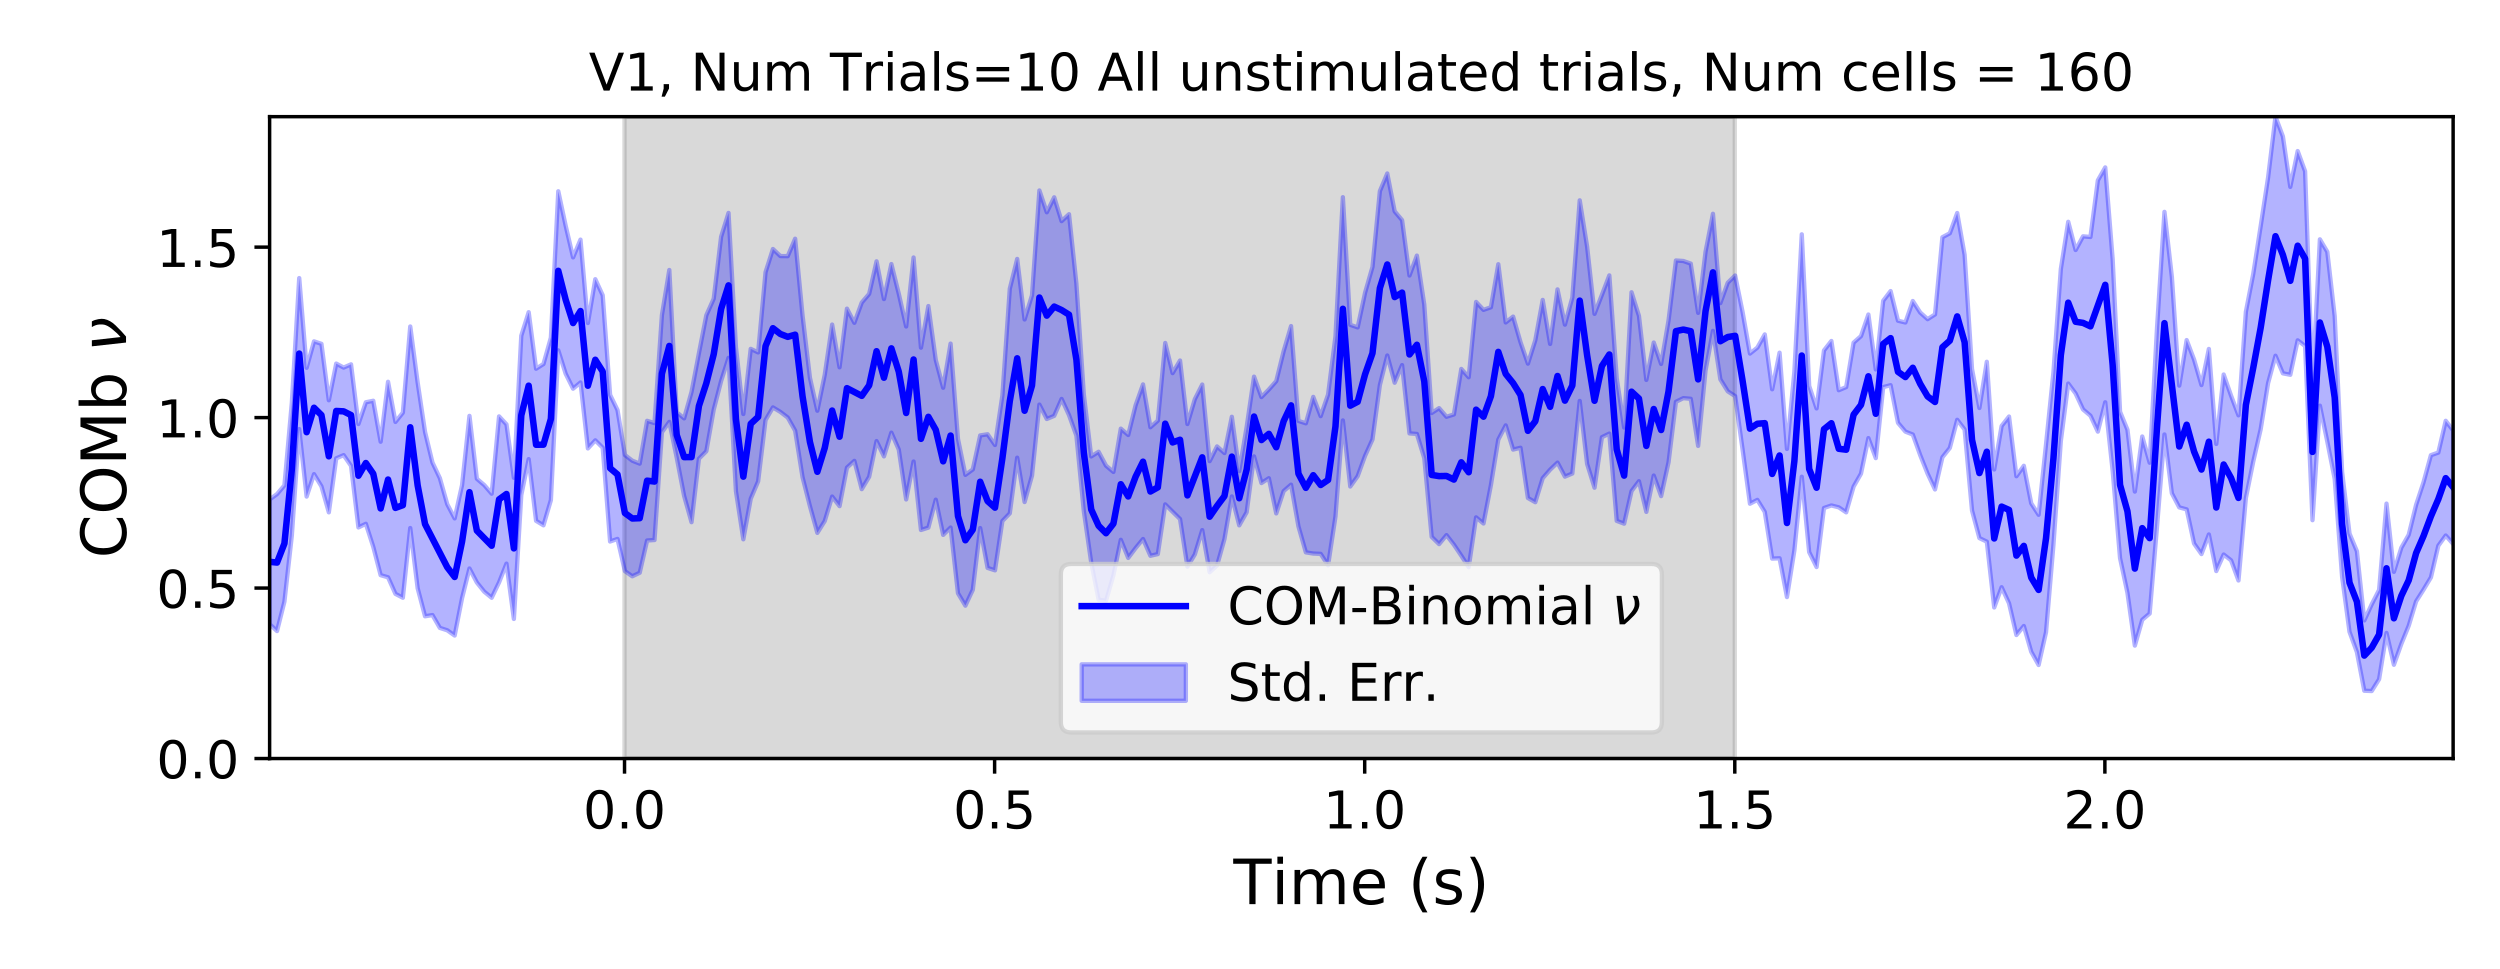 <?xml version="1.0" encoding="utf-8" standalone="no"?>
<!DOCTYPE svg PUBLIC "-//W3C//DTD SVG 1.1//EN"
  "http://www.w3.org/Graphics/SVG/1.1/DTD/svg11.dtd">
<!-- Created with matplotlib (https://matplotlib.org/) -->
<svg height="223.2pt" version="1.1" viewBox="0 0 576 223.2" width="576pt" xmlns="http://www.w3.org/2000/svg" xmlns:xlink="http://www.w3.org/1999/xlink">
 <defs>
  <style type="text/css">
*{stroke-linecap:butt;stroke-linejoin:round;}
  </style>
 </defs>
 <g id="figure_1">
  <g id="patch_1">
   <path d="M 0 223.2 
L 576 223.2 
L 576 0 
L 0 0 
z
" style="fill:#ffffff;"/>
  </g>
  <g id="axes_1">
   <g id="patch_2">
    <path d="M 62.12 174.76 
L 565.2 174.76 
L 565.2 26.88 
L 62.12 26.88 
z
" style="fill:#ffffff;"/>
   </g>
   <g id="PolyCollection_1">
    <defs>
     <path d="M 143.892 -48.44 
L 143.892 -196.32 
L 399.695 -196.32 
L 399.695 -48.44 
L 399.695 -48.44 
L 143.892 -48.44 
z
" id="m88700ae191" style="stroke:#808080;stroke-opacity:0.3;"/>
    </defs>
    <g clip-path="url(#p9efd94dfa1)">
     <use style="fill:#808080;fill-opacity:0.3;stroke:#808080;stroke-opacity:0.3;" x="0" xlink:href="#m88700ae191" y="223.2"/>
    </g>
   </g>
   <g id="PolyCollection_2">
    <defs>
     <path d="M 62.12 -108.119 
L 62.12 -79.405 
L 63.825 -77.807 
L 65.531 -84.591 
L 67.236 -99.788 
L 68.941 -124.34 
L 70.647 -108.793 
L 72.352 -113.953 
L 74.057 -111.152 
L 75.763 -105.157 
L 77.468 -117.599 
L 79.174 -118.336 
L 80.879 -115.867 
L 82.584 -101.682 
L 84.29 -102.517 
L 85.995 -97.232 
L 87.7 -90.683 
L 89.406 -90.189 
L 91.111 -86.376 
L 92.816 -85.483 
L 94.522 -101.539 
L 96.227 -87.667 
L 97.932 -81.211 
L 99.638 -81.487 
L 101.343 -78.533 
L 103.049 -77.979 
L 104.754 -76.777 
L 106.459 -85.397 
L 108.165 -92.219 
L 109.87 -88.991 
L 111.575 -86.871 
L 113.281 -85.477 
L 114.986 -89.019 
L 116.691 -93.337 
L 118.397 -80.597 
L 120.102 -109.143 
L 121.807 -117.412 
L 123.513 -103.204 
L 125.218 -102.169 
L 126.924 -107.979 
L 128.629 -142.474 
L 130.334 -137.078 
L 132.04 -133.649 
L 133.745 -135.076 
L 135.45 -119.885 
L 137.156 -121.741 
L 138.861 -120.05 
L 140.566 -98.436 
L 142.272 -99.031 
L 143.977 -91.619 
L 145.682 -90.425 
L 147.388 -91.238 
L 149.093 -98.67 
L 150.799 -98.78 
L 152.504 -123.602 
L 154.209 -126 
L 155.915 -117.766 
L 157.62 -108.945 
L 159.325 -102.889 
L 161.031 -117.512 
L 162.736 -119.232 
L 164.441 -128.81 
L 166.147 -135.411 
L 167.852 -140.751 
L 169.557 -110.044 
L 171.263 -98.946 
L 172.968 -108.29 
L 174.673 -112.292 
L 176.379 -126.418 
L 178.084 -129.33 
L 179.79 -128.302 
L 181.495 -127.001 
L 183.2 -123.974 
L 184.906 -113.253 
L 186.611 -106.555 
L 188.316 -100.43 
L 190.022 -103.158 
L 191.727 -108.788 
L 193.432 -106.59 
L 195.138 -115.457 
L 196.843 -117.016 
L 198.548 -110.501 
L 200.254 -113.352 
L 201.959 -121.569 
L 203.665 -118.052 
L 205.37 -123.512 
L 207.075 -119.624 
L 208.781 -108.131 
L 210.486 -116.864 
L 212.191 -101.093 
L 213.897 -101.641 
L 215.602 -108.071 
L 217.307 -99.964 
L 219.013 -101.653 
L 220.718 -86.507 
L 222.423 -83.659 
L 224.129 -87.305 
L 225.834 -101.529 
L 227.54 -92.354 
L 229.245 -91.797 
L 230.95 -103.156 
L 232.656 -104.927 
L 234.361 -117.743 
L 236.066 -107.536 
L 237.772 -113.613 
L 239.477 -129.983 
L 241.182 -126.666 
L 242.888 -127.388 
L 244.593 -131.28 
L 246.298 -127.565 
L 248.004 -122.824 
L 249.709 -105.45 
L 251.415 -93.599 
L 253.12 -85.016 
L 254.825 -84.782 
L 256.531 -90.638 
L 258.236 -98.825 
L 259.941 -94.663 
L 261.647 -96.926 
L 263.352 -99.009 
L 265.057 -95.152 
L 266.763 -95.542 
L 268.468 -106.989 
L 270.173 -105.291 
L 271.879 -103.62 
L 273.584 -92.62 
L 275.289 -95.463 
L 276.995 -101.057 
L 278.7 -91.349 
L 280.406 -92.906 
L 282.111 -98.975 
L 283.816 -108.814 
L 285.522 -102.16 
L 287.227 -105.168 
L 288.932 -118.039 
L 290.638 -111.91 
L 292.343 -113.015 
L 294.048 -104.914 
L 295.754 -110.055 
L 297.459 -111.531 
L 299.164 -101.906 
L 300.87 -95.937 
L 302.575 -95.663 
L 304.281 -95.589 
L 305.986 -92.951 
L 307.691 -104.194 
L 309.397 -126.329 
L 311.102 -111.112 
L 312.807 -113.49 
L 314.513 -118.178 
L 316.218 -121.942 
L 317.923 -134.484 
L 319.629 -141.29 
L 321.334 -135.021 
L 323.039 -139.077 
L 324.745 -123.343 
L 326.45 -123.219 
L 328.156 -117.631 
L 329.861 -99.509 
L 331.566 -97.838 
L 333.272 -99.901 
L 334.977 -97.701 
L 336.682 -95.172 
L 338.388 -92.516 
L 340.093 -103.995 
L 341.798 -102.589 
L 343.504 -111.428 
L 345.209 -121.923 
L 346.914 -125.188 
L 348.62 -119.617 
L 350.325 -120.038 
L 352.031 -108.462 
L 353.736 -107.494 
L 355.441 -113.021 
L 357.147 -114.982 
L 358.852 -116.615 
L 360.557 -113.384 
L 362.263 -114.107 
L 363.968 -130.827 
L 365.673 -116.31 
L 367.379 -110.835 
L 369.084 -122.471 
L 370.789 -123.299 
L 372.495 -103.195 
L 374.2 -102.545 
L 375.905 -110.054 
L 377.611 -112.325 
L 379.316 -105.268 
L 381.022 -113.627 
L 382.727 -108.902 
L 384.432 -116.694 
L 386.138 -130.626 
L 387.843 -131.467 
L 389.548 -131.316 
L 391.254 -120.467 
L 392.959 -137.859 
L 394.664 -146.958 
L 396.37 -135.796 
L 398.075 -133.042 
L 399.78 -131.93 
L 401.486 -119.656 
L 403.191 -107.142 
L 404.897 -108.025 
L 406.602 -105.255 
L 408.307 -94.498 
L 410.013 -94.569 
L 411.718 -85.638 
L 413.423 -96.39 
L 415.129 -113.355 
L 416.834 -95.99 
L 418.539 -92.558 
L 420.245 -106.156 
L 421.95 -106.743 
L 423.655 -106.306 
L 425.361 -105.158 
L 427.066 -111.083 
L 428.772 -114.063 
L 430.477 -122.257 
L 432.182 -117.654 
L 433.888 -134.006 
L 435.593 -134.451 
L 437.298 -125.777 
L 439.004 -123.754 
L 440.709 -123.08 
L 442.414 -118.338 
L 444.12 -114.064 
L 445.825 -110.431 
L 447.53 -117.841 
L 449.236 -119.988 
L 450.941 -126.478 
L 452.647 -124.243 
L 454.352 -105.575 
L 456.057 -99.222 
L 457.763 -98.4 
L 459.468 -83.242 
L 461.173 -87.899 
L 462.879 -84.2 
L 464.584 -76.894 
L 466.289 -78.968 
L 467.995 -73.028 
L 469.7 -69.986 
L 471.405 -77.556 
L 473.111 -97.693 
L 474.816 -121.589 
L 476.521 -134.83 
L 478.227 -132.527 
L 479.932 -128.867 
L 481.638 -127.42 
L 483.343 -123.755 
L 485.048 -130.514 
L 486.754 -114.764 
L 488.459 -94.607 
L 490.164 -86.605 
L 491.87 -74.453 
L 493.575 -80.396 
L 495.28 -81.843 
L 496.986 -101.985 
L 498.691 -123.099 
L 500.396 -109.544 
L 502.102 -106.298 
L 503.807 -105.835 
L 505.513 -97.966 
L 507.218 -95.547 
L 508.923 -100.058 
L 510.629 -91.632 
L 512.334 -95.434 
L 514.039 -94.098 
L 515.745 -89.458 
L 517.45 -108.465 
L 519.155 -116.876 
L 520.861 -124.304 
L 522.566 -134.924 
L 524.271 -141.234 
L 525.977 -137.186 
L 527.682 -136.851 
L 529.388 -144.783 
L 531.093 -143.482 
L 532.798 -103.35 
L 534.504 -129.735 
L 536.209 -121.46 
L 537.914 -112.864 
L 539.62 -90.334 
L 541.325 -77.636 
L 543.03 -72.956 
L 544.736 -64.054 
L 546.441 -63.987 
L 548.146 -66.717 
L 549.852 -77.363 
L 551.557 -70.04 
L 553.263 -74.831 
L 554.968 -79.026 
L 556.673 -84.644 
L 558.379 -87.332 
L 560.084 -90.171 
L 561.789 -97.468 
L 563.495 -99.816 
L 565.2 -97.882 
L 565.2 -124.027 
L 565.2 -124.027 
L 563.495 -126.243 
L 561.789 -118.924 
L 560.084 -118.328 
L 558.379 -112.077 
L 556.673 -106.89 
L 554.968 -99.985 
L 553.263 -96.997 
L 551.557 -91.451 
L 549.852 -107.167 
L 548.146 -87.288 
L 546.441 -83.962 
L 544.736 -80.253 
L 543.03 -96.197 
L 541.325 -100.272 
L 539.62 -114.445 
L 537.914 -150.348 
L 536.209 -165.187 
L 534.504 -168.059 
L 532.798 -134.803 
L 531.093 -183.74 
L 529.388 -188.388 
L 527.682 -180.148 
L 525.977 -191.774 
L 524.271 -196.32 
L 522.566 -182.294 
L 520.861 -171.108 
L 519.155 -160.136 
L 517.45 -151.355 
L 515.745 -127.509 
L 514.039 -132.043 
L 512.334 -136.912 
L 510.629 -120.917 
L 508.923 -142.797 
L 507.218 -134.487 
L 505.513 -140.355 
L 503.807 -144.838 
L 502.102 -134.355 
L 500.396 -159.408 
L 498.691 -174.384 
L 496.986 -147.793 
L 495.28 -116.596 
L 493.575 -122.628 
L 491.87 -109.943 
L 490.164 -124.188 
L 488.459 -128.34 
L 486.754 -163.494 
L 485.048 -184.627 
L 483.343 -181.632 
L 481.638 -168.603 
L 479.932 -168.749 
L 478.227 -165.602 
L 476.521 -172.092 
L 474.816 -161.199 
L 473.111 -137.418 
L 471.405 -120.829 
L 469.7 -104.596 
L 467.995 -107.233 
L 466.289 -115.878 
L 464.584 -113.483 
L 462.879 -127.227 
L 461.173 -125.053 
L 459.468 -115.038 
L 457.763 -139.842 
L 456.057 -129.205 
L 454.352 -138.155 
L 452.647 -164.489 
L 450.941 -174.121 
L 449.236 -169.449 
L 447.53 -168.539 
L 445.825 -150.754 
L 444.12 -149.665 
L 442.414 -151.202 
L 440.709 -153.845 
L 439.004 -148.898 
L 437.298 -149.306 
L 435.593 -156.134 
L 433.888 -153.9 
L 432.182 -138.077 
L 430.477 -150.736 
L 428.772 -145.755 
L 427.066 -144.25 
L 425.361 -134.017 
L 423.655 -133.296 
L 421.95 -144.635 
L 420.245 -142.455 
L 418.539 -129.105 
L 416.834 -134.282 
L 415.129 -169.209 
L 413.423 -137.563 
L 411.718 -119.77 
L 410.013 -141.938 
L 408.307 -133.514 
L 406.602 -146.148 
L 404.897 -143.105 
L 403.191 -141.739 
L 401.486 -151.335 
L 399.78 -159.717 
L 398.075 -158.058 
L 396.37 -153.366 
L 394.664 -173.942 
L 392.959 -165.205 
L 391.254 -151.118 
L 389.548 -162.464 
L 387.843 -163.066 
L 386.138 -163.184 
L 384.432 -149.385 
L 382.727 -139.356 
L 381.022 -144.278 
L 379.316 -135.673 
L 377.611 -150.427 
L 375.905 -155.86 
L 374.2 -124.695 
L 372.495 -136.064 
L 370.789 -159.749 
L 369.084 -155.283 
L 367.379 -150.892 
L 365.673 -166.372 
L 363.968 -177.041 
L 362.263 -154.639 
L 360.557 -148.403 
L 358.852 -156.521 
L 357.147 -143.959 
L 355.441 -154.097 
L 353.736 -144.811 
L 352.031 -139.42 
L 350.325 -144.367 
L 348.62 -150.251 
L 346.914 -148.908 
L 345.209 -162.32 
L 343.504 -152.407 
L 341.798 -151.809 
L 340.093 -153.624 
L 338.388 -136.282 
L 336.682 -138.198 
L 334.977 -127.715 
L 333.272 -127.176 
L 331.566 -129.164 
L 329.861 -128.045 
L 328.156 -152.995 
L 326.45 -164.304 
L 324.745 -159.724 
L 323.039 -172.477 
L 321.334 -174.5 
L 319.629 -183.23 
L 317.923 -179.16 
L 316.218 -161.694 
L 314.513 -155.748 
L 312.807 -147.772 
L 311.102 -148.357 
L 309.397 -177.765 
L 307.691 -145.701 
L 305.986 -132.285 
L 304.281 -127.326 
L 302.575 -131.752 
L 300.87 -125.672 
L 299.164 -126.216 
L 297.459 -148.068 
L 295.754 -142.293 
L 294.048 -135.39 
L 292.343 -133.458 
L 290.638 -131.716 
L 288.932 -136.415 
L 287.227 -124.802 
L 285.522 -114.659 
L 283.816 -127.173 
L 282.111 -118.825 
L 280.406 -120.343 
L 278.7 -116.953 
L 276.995 -134.598 
L 275.289 -131.231 
L 273.584 -125.51 
L 271.879 -140.134 
L 270.173 -137.24 
L 268.468 -144.18 
L 266.763 -126.286 
L 265.057 -124.761 
L 263.352 -134.632 
L 261.647 -129.837 
L 259.941 -122.981 
L 258.236 -124.439 
L 256.531 -114.469 
L 254.825 -115.913 
L 253.12 -119.11 
L 251.415 -118.038 
L 249.709 -132.348 
L 248.004 -157.807 
L 246.298 -173.841 
L 244.593 -172.251 
L 242.888 -177.737 
L 241.182 -174.294 
L 239.477 -179.313 
L 237.772 -155.167 
L 236.066 -149.596 
L 234.361 -163.538 
L 232.656 -156.674 
L 230.95 -132.091 
L 229.245 -120.678 
L 227.54 -123.146 
L 225.834 -122.876 
L 224.129 -115.036 
L 222.423 -113.796 
L 220.718 -122.058 
L 219.013 -144.035 
L 217.307 -133.862 
L 215.602 -140.253 
L 213.897 -152.686 
L 212.191 -143.1 
L 210.486 -163.87 
L 208.781 -147.978 
L 207.075 -155.532 
L 205.37 -162.361 
L 203.665 -154.3 
L 201.959 -162.987 
L 200.254 -155.49 
L 198.548 -153.49 
L 196.843 -148.829 
L 195.138 -152.082 
L 193.432 -138.574 
L 191.727 -148.418 
L 190.022 -136.859 
L 188.316 -128.575 
L 186.611 -136.152 
L 184.906 -150.51 
L 183.2 -168.199 
L 181.495 -164.183 
L 179.79 -164.207 
L 178.084 -165.828 
L 176.379 -160.474 
L 174.673 -142.005 
L 172.968 -142.818 
L 171.263 -127.815 
L 169.557 -143.219 
L 167.852 -174.141 
L 166.147 -168.661 
L 164.441 -154.378 
L 162.736 -150.564 
L 161.031 -141.82 
L 159.325 -132.887 
L 157.62 -126.811 
L 155.915 -128.208 
L 154.209 -160.994 
L 152.504 -150.601 
L 150.799 -125.72 
L 149.093 -126.24 
L 147.388 -116.382 
L 145.682 -117.058 
L 143.977 -118.367 
L 142.272 -128.735 
L 140.566 -132.227 
L 138.861 -155.171 
L 137.156 -158.87 
L 135.45 -148.781 
L 133.745 -167.988 
L 132.04 -163.9 
L 130.334 -171.172 
L 128.629 -179.129 
L 126.924 -145.417 
L 125.218 -139.332 
L 123.513 -138.25 
L 121.807 -151.267 
L 120.102 -145.856 
L 118.397 -113.117 
L 116.691 -125.425 
L 114.986 -127.261 
L 113.281 -109.454 
L 111.575 -111.435 
L 109.87 -112.894 
L 108.165 -127.379 
L 106.459 -111.445 
L 104.754 -103.767 
L 103.049 -107.025 
L 101.343 -113.033 
L 99.638 -116.632 
L 97.932 -123.671 
L 96.227 -135.066 
L 94.522 -147.976 
L 92.816 -128.124 
L 91.111 -125.993 
L 89.406 -135.23 
L 87.7 -121.431 
L 85.995 -130.861 
L 84.29 -130.514 
L 82.584 -125.51 
L 80.879 -139.255 
L 79.174 -138.51 
L 77.468 -139.429 
L 75.763 -130.984 
L 74.057 -143.979 
L 72.352 -144.549 
L 70.647 -138.463 
L 68.941 -159.125 
L 67.236 -130.35 
L 65.531 -111.37 
L 63.825 -109.357 
L 62.12 -108.119 
z
" id="m8908d5c68a" style="stroke:#0000ff;stroke-opacity:0.3;"/>
    </defs>
    <g clip-path="url(#p9efd94dfa1)">
     <use style="fill:#0000ff;fill-opacity:0.3;stroke:#0000ff;stroke-opacity:0.3;" x="0" xlink:href="#m8908d5c68a" y="223.2"/>
    </g>
   </g>
   <g id="matplotlib.axis_1">
    <g id="xtick_1">
     <g id="line2d_1">
      <defs>
       <path d="M 0 0 
L 0 3.5 
" id="m0bdf013dec" style="stroke:#000000;stroke-width:0.8;"/>
      </defs>
      <g>
       <use style="stroke:#000000;stroke-width:0.8;" x="143.892" xlink:href="#m0bdf013dec" y="174.76"/>
      </g>
     </g>
     <g id="text_1">
      <!-- 0.0 -->
      <defs>
       <path d="M 31.781 66.406 
Q 24.172 66.406 20.328 58.906 
Q 16.5 51.422 16.5 36.375 
Q 16.5 21.391 20.328 13.891 
Q 24.172 6.391 31.781 6.391 
Q 39.453 6.391 43.281 13.891 
Q 47.125 21.391 47.125 36.375 
Q 47.125 51.422 43.281 58.906 
Q 39.453 66.406 31.781 66.406 
z
M 31.781 74.219 
Q 44.047 74.219 50.516 64.516 
Q 56.984 54.828 56.984 36.375 
Q 56.984 17.969 50.516 8.266 
Q 44.047 -1.422 31.781 -1.422 
Q 19.531 -1.422 13.062 8.266 
Q 6.594 17.969 6.594 36.375 
Q 6.594 54.828 13.062 64.516 
Q 19.531 74.219 31.781 74.219 
z
" id="DejaVuSans-48"/>
       <path d="M 10.688 12.406 
L 21 12.406 
L 21 0 
L 10.688 0 
z
" id="DejaVuSans-46"/>
      </defs>
      <g transform="translate(134.35 190.878)scale(0.12 -0.12)">
       <use xlink:href="#DejaVuSans-48"/>
       <use x="63.623" xlink:href="#DejaVuSans-46"/>
       <use x="95.41" xlink:href="#DejaVuSans-48"/>
      </g>
     </g>
    </g>
    <g id="xtick_2">
     <g id="line2d_2">
      <g>
       <use style="stroke:#000000;stroke-width:0.8;" x="229.16" xlink:href="#m0bdf013dec" y="174.76"/>
      </g>
     </g>
     <g id="text_2">
      <!-- 0.5 -->
      <defs>
       <path d="M 10.797 72.906 
L 49.516 72.906 
L 49.516 64.594 
L 19.828 64.594 
L 19.828 46.734 
Q 21.969 47.469 24.109 47.828 
Q 26.266 48.188 28.422 48.188 
Q 40.625 48.188 47.75 41.5 
Q 54.891 34.812 54.891 23.391 
Q 54.891 11.625 47.562 5.094 
Q 40.234 -1.422 26.906 -1.422 
Q 22.312 -1.422 17.547 -0.641 
Q 12.797 0.141 7.719 1.703 
L 7.719 11.625 
Q 12.109 9.234 16.797 8.062 
Q 21.484 6.891 26.703 6.891 
Q 35.156 6.891 40.078 11.328 
Q 45.016 15.766 45.016 23.391 
Q 45.016 31 40.078 35.438 
Q 35.156 39.891 26.703 39.891 
Q 22.75 39.891 18.812 39.016 
Q 14.891 38.141 10.797 36.281 
z
" id="DejaVuSans-53"/>
      </defs>
      <g transform="translate(219.618 190.878)scale(0.12 -0.12)">
       <use xlink:href="#DejaVuSans-48"/>
       <use x="63.623" xlink:href="#DejaVuSans-46"/>
       <use x="95.41" xlink:href="#DejaVuSans-53"/>
      </g>
     </g>
    </g>
    <g id="xtick_3">
     <g id="line2d_3">
      <g>
       <use style="stroke:#000000;stroke-width:0.8;" x="314.427" xlink:href="#m0bdf013dec" y="174.76"/>
      </g>
     </g>
     <g id="text_3">
      <!-- 1.0 -->
      <defs>
       <path d="M 12.406 8.297 
L 28.516 8.297 
L 28.516 63.922 
L 10.984 60.406 
L 10.984 69.391 
L 28.422 72.906 
L 38.281 72.906 
L 38.281 8.297 
L 54.391 8.297 
L 54.391 0 
L 12.406 0 
z
" id="DejaVuSans-49"/>
      </defs>
      <g transform="translate(304.886 190.878)scale(0.12 -0.12)">
       <use xlink:href="#DejaVuSans-49"/>
       <use x="63.623" xlink:href="#DejaVuSans-46"/>
       <use x="95.41" xlink:href="#DejaVuSans-48"/>
      </g>
     </g>
    </g>
    <g id="xtick_4">
     <g id="line2d_4">
      <g>
       <use style="stroke:#000000;stroke-width:0.8;" x="399.695" xlink:href="#m0bdf013dec" y="174.76"/>
      </g>
     </g>
     <g id="text_4">
      <!-- 1.5 -->
      <g transform="translate(390.153 190.878)scale(0.12 -0.12)">
       <use xlink:href="#DejaVuSans-49"/>
       <use x="63.623" xlink:href="#DejaVuSans-46"/>
       <use x="95.41" xlink:href="#DejaVuSans-53"/>
      </g>
     </g>
    </g>
    <g id="xtick_5">
     <g id="line2d_5">
      <g>
       <use style="stroke:#000000;stroke-width:0.8;" x="484.963" xlink:href="#m0bdf013dec" y="174.76"/>
      </g>
     </g>
     <g id="text_5">
      <!-- 2.0 -->
      <defs>
       <path d="M 19.188 8.297 
L 53.609 8.297 
L 53.609 0 
L 7.328 0 
L 7.328 8.297 
Q 12.938 14.109 22.625 23.891 
Q 32.328 33.688 34.812 36.531 
Q 39.547 41.844 41.422 45.531 
Q 43.312 49.219 43.312 52.781 
Q 43.312 58.594 39.234 62.25 
Q 35.156 65.922 28.609 65.922 
Q 23.969 65.922 18.812 64.312 
Q 13.672 62.703 7.812 59.422 
L 7.812 69.391 
Q 13.766 71.781 18.938 73 
Q 24.125 74.219 28.422 74.219 
Q 39.75 74.219 46.484 68.547 
Q 53.219 62.891 53.219 53.422 
Q 53.219 48.922 51.531 44.891 
Q 49.859 40.875 45.406 35.406 
Q 44.188 33.984 37.641 27.219 
Q 31.109 20.453 19.188 8.297 
z
" id="DejaVuSans-50"/>
      </defs>
      <g transform="translate(475.421 190.878)scale(0.12 -0.12)">
       <use xlink:href="#DejaVuSans-50"/>
       <use x="63.623" xlink:href="#DejaVuSans-46"/>
       <use x="95.41" xlink:href="#DejaVuSans-48"/>
      </g>
     </g>
    </g>
    <g id="text_6">
     <!-- Time (s) -->
     <defs>
      <path d="M -0.297 72.906 
L 61.375 72.906 
L 61.375 64.594 
L 35.5 64.594 
L 35.5 0 
L 25.594 0 
L 25.594 64.594 
L -0.297 64.594 
z
" id="DejaVuSans-84"/>
      <path d="M 9.422 54.688 
L 18.406 54.688 
L 18.406 0 
L 9.422 0 
z
M 9.422 75.984 
L 18.406 75.984 
L 18.406 64.594 
L 9.422 64.594 
z
" id="DejaVuSans-105"/>
      <path d="M 52 44.188 
Q 55.375 50.25 60.062 53.125 
Q 64.75 56 71.094 56 
Q 79.641 56 84.281 50.016 
Q 88.922 44.047 88.922 33.016 
L 88.922 0 
L 79.891 0 
L 79.891 32.719 
Q 79.891 40.578 77.094 44.375 
Q 74.312 48.188 68.609 48.188 
Q 61.625 48.188 57.562 43.547 
Q 53.516 38.922 53.516 30.906 
L 53.516 0 
L 44.484 0 
L 44.484 32.719 
Q 44.484 40.625 41.703 44.406 
Q 38.922 48.188 33.109 48.188 
Q 26.219 48.188 22.156 43.531 
Q 18.109 38.875 18.109 30.906 
L 18.109 0 
L 9.078 0 
L 9.078 54.688 
L 18.109 54.688 
L 18.109 46.188 
Q 21.188 51.219 25.484 53.609 
Q 29.781 56 35.688 56 
Q 41.656 56 45.828 52.969 
Q 50 49.953 52 44.188 
z
" id="DejaVuSans-109"/>
      <path d="M 56.203 29.594 
L 56.203 25.203 
L 14.891 25.203 
Q 15.484 15.922 20.484 11.062 
Q 25.484 6.203 34.422 6.203 
Q 39.594 6.203 44.453 7.469 
Q 49.312 8.734 54.109 11.281 
L 54.109 2.781 
Q 49.266 0.734 44.188 -0.344 
Q 39.109 -1.422 33.891 -1.422 
Q 20.797 -1.422 13.156 6.188 
Q 5.516 13.812 5.516 26.812 
Q 5.516 40.234 12.766 48.109 
Q 20.016 56 32.328 56 
Q 43.359 56 49.781 48.891 
Q 56.203 41.797 56.203 29.594 
z
M 47.219 32.234 
Q 47.125 39.594 43.094 43.984 
Q 39.062 48.391 32.422 48.391 
Q 24.906 48.391 20.391 44.141 
Q 15.875 39.891 15.188 32.172 
z
" id="DejaVuSans-101"/>
      <path id="DejaVuSans-32"/>
      <path d="M 31 75.875 
Q 24.469 64.656 21.281 53.656 
Q 18.109 42.672 18.109 31.391 
Q 18.109 20.125 21.312 9.062 
Q 24.516 -2 31 -13.188 
L 23.188 -13.188 
Q 15.875 -1.703 12.234 9.375 
Q 8.594 20.453 8.594 31.391 
Q 8.594 42.281 12.203 53.312 
Q 15.828 64.359 23.188 75.875 
z
" id="DejaVuSans-40"/>
      <path d="M 44.281 53.078 
L 44.281 44.578 
Q 40.484 46.531 36.375 47.5 
Q 32.281 48.484 27.875 48.484 
Q 21.188 48.484 17.844 46.438 
Q 14.5 44.391 14.5 40.281 
Q 14.5 37.156 16.891 35.375 
Q 19.281 33.594 26.516 31.984 
L 29.594 31.297 
Q 39.156 29.25 43.188 25.516 
Q 47.219 21.781 47.219 15.094 
Q 47.219 7.469 41.188 3.016 
Q 35.156 -1.422 24.609 -1.422 
Q 20.219 -1.422 15.453 -0.562 
Q 10.688 0.297 5.422 2 
L 5.422 11.281 
Q 10.406 8.688 15.234 7.391 
Q 20.062 6.109 24.812 6.109 
Q 31.156 6.109 34.562 8.281 
Q 37.984 10.453 37.984 14.406 
Q 37.984 18.062 35.516 20.016 
Q 33.062 21.969 24.703 23.781 
L 21.578 24.516 
Q 13.234 26.266 9.516 29.906 
Q 5.812 33.547 5.812 39.891 
Q 5.812 47.609 11.281 51.797 
Q 16.75 56 26.812 56 
Q 31.781 56 36.172 55.266 
Q 40.578 54.547 44.281 53.078 
z
" id="DejaVuSans-115"/>
      <path d="M 8.016 75.875 
L 15.828 75.875 
Q 23.141 64.359 26.781 53.312 
Q 30.422 42.281 30.422 31.391 
Q 30.422 20.453 26.781 9.375 
Q 23.141 -1.703 15.828 -13.188 
L 8.016 -13.188 
Q 14.5 -2 17.703 9.062 
Q 20.906 20.125 20.906 31.391 
Q 20.906 42.672 17.703 53.656 
Q 14.5 64.656 8.016 75.875 
z
" id="DejaVuSans-41"/>
     </defs>
     <g transform="translate(284.165 208.315)scale(0.144 -0.144)">
      <use xlink:href="#DejaVuSans-84"/>
      <use x="61.037" xlink:href="#DejaVuSans-105"/>
      <use x="88.82" xlink:href="#DejaVuSans-109"/>
      <use x="186.232" xlink:href="#DejaVuSans-101"/>
      <use x="247.756" xlink:href="#DejaVuSans-32"/>
      <use x="279.543" xlink:href="#DejaVuSans-40"/>
      <use x="318.557" xlink:href="#DejaVuSans-115"/>
      <use x="370.656" xlink:href="#DejaVuSans-41"/>
     </g>
    </g>
   </g>
   <g id="matplotlib.axis_2">
    <g id="ytick_1">
     <g id="line2d_6">
      <defs>
       <path d="M 0 0 
L -3.5 0 
" id="m5af4447519" style="stroke:#000000;stroke-width:0.8;"/>
      </defs>
      <g>
       <use style="stroke:#000000;stroke-width:0.8;" x="62.12" xlink:href="#m5af4447519" y="174.76"/>
      </g>
     </g>
     <g id="text_7">
      <!-- 0.0 -->
      <g transform="translate(36.036 179.319)scale(0.12 -0.12)">
       <use xlink:href="#DejaVuSans-48"/>
       <use x="63.623" xlink:href="#DejaVuSans-46"/>
       <use x="95.41" xlink:href="#DejaVuSans-48"/>
      </g>
     </g>
    </g>
    <g id="ytick_2">
     <g id="line2d_7">
      <g>
       <use style="stroke:#000000;stroke-width:0.8;" x="62.12" xlink:href="#m5af4447519" y="135.489"/>
      </g>
     </g>
     <g id="text_8">
      <!-- 0.5 -->
      <g transform="translate(36.036 140.048)scale(0.12 -0.12)">
       <use xlink:href="#DejaVuSans-48"/>
       <use x="63.623" xlink:href="#DejaVuSans-46"/>
       <use x="95.41" xlink:href="#DejaVuSans-53"/>
      </g>
     </g>
    </g>
    <g id="ytick_3">
     <g id="line2d_8">
      <g>
       <use style="stroke:#000000;stroke-width:0.8;" x="62.12" xlink:href="#m5af4447519" y="96.218"/>
      </g>
     </g>
     <g id="text_9">
      <!-- 1.0 -->
      <g transform="translate(36.036 100.777)scale(0.12 -0.12)">
       <use xlink:href="#DejaVuSans-49"/>
       <use x="63.623" xlink:href="#DejaVuSans-46"/>
       <use x="95.41" xlink:href="#DejaVuSans-48"/>
      </g>
     </g>
    </g>
    <g id="ytick_4">
     <g id="line2d_9">
      <g>
       <use style="stroke:#000000;stroke-width:0.8;" x="62.12" xlink:href="#m5af4447519" y="56.947"/>
      </g>
     </g>
     <g id="text_10">
      <!-- 1.5 -->
      <g transform="translate(36.036 61.506)scale(0.12 -0.12)">
       <use xlink:href="#DejaVuSans-49"/>
       <use x="63.623" xlink:href="#DejaVuSans-46"/>
       <use x="95.41" xlink:href="#DejaVuSans-53"/>
      </g>
     </g>
    </g>
    <g id="text_11">
     <!-- COMb $\nu$ -->
     <defs>
      <path d="M 64.406 67.281 
L 64.406 56.891 
Q 59.422 61.531 53.781 63.812 
Q 48.141 66.109 41.797 66.109 
Q 29.297 66.109 22.656 58.469 
Q 16.016 50.828 16.016 36.375 
Q 16.016 21.969 22.656 14.328 
Q 29.297 6.688 41.797 6.688 
Q 48.141 6.688 53.781 8.984 
Q 59.422 11.281 64.406 15.922 
L 64.406 5.609 
Q 59.234 2.094 53.438 0.328 
Q 47.656 -1.422 41.219 -1.422 
Q 24.656 -1.422 15.125 8.703 
Q 5.609 18.844 5.609 36.375 
Q 5.609 53.953 15.125 64.078 
Q 24.656 74.219 41.219 74.219 
Q 47.75 74.219 53.531 72.484 
Q 59.328 70.75 64.406 67.281 
z
" id="DejaVuSans-67"/>
      <path d="M 39.406 66.219 
Q 28.656 66.219 22.328 58.203 
Q 16.016 50.203 16.016 36.375 
Q 16.016 22.609 22.328 14.594 
Q 28.656 6.594 39.406 6.594 
Q 50.141 6.594 56.422 14.594 
Q 62.703 22.609 62.703 36.375 
Q 62.703 50.203 56.422 58.203 
Q 50.141 66.219 39.406 66.219 
z
M 39.406 74.219 
Q 54.734 74.219 63.906 63.938 
Q 73.094 53.656 73.094 36.375 
Q 73.094 19.141 63.906 8.859 
Q 54.734 -1.422 39.406 -1.422 
Q 24.031 -1.422 14.812 8.828 
Q 5.609 19.094 5.609 36.375 
Q 5.609 53.656 14.812 63.938 
Q 24.031 74.219 39.406 74.219 
z
" id="DejaVuSans-79"/>
      <path d="M 9.812 72.906 
L 24.516 72.906 
L 43.109 23.297 
L 61.812 72.906 
L 76.516 72.906 
L 76.516 0 
L 66.891 0 
L 66.891 64.016 
L 48.094 14.016 
L 38.188 14.016 
L 19.391 64.016 
L 19.391 0 
L 9.812 0 
z
" id="DejaVuSans-77"/>
      <path d="M 48.688 27.297 
Q 48.688 37.203 44.609 42.844 
Q 40.531 48.484 33.406 48.484 
Q 26.266 48.484 22.188 42.844 
Q 18.109 37.203 18.109 27.297 
Q 18.109 17.391 22.188 11.75 
Q 26.266 6.109 33.406 6.109 
Q 40.531 6.109 44.609 11.75 
Q 48.688 17.391 48.688 27.297 
z
M 18.109 46.391 
Q 20.953 51.266 25.266 53.625 
Q 29.594 56 35.594 56 
Q 45.562 56 51.781 48.094 
Q 58.016 40.188 58.016 27.297 
Q 58.016 14.406 51.781 6.484 
Q 45.562 -1.422 35.594 -1.422 
Q 29.594 -1.422 25.266 0.953 
Q 20.953 3.328 18.109 8.203 
L 18.109 0 
L 9.078 0 
L 9.078 75.984 
L 18.109 75.984 
z
" id="DejaVuSans-98"/>
      <path d="M 14.984 0 
L 8.938 54.688 
L 18.609 54.688 
L 23.781 8.797 
Q 30.812 14.844 37.359 23.25 
Q 42.281 29.547 43.562 35.016 
Q 44.141 37.594 43.891 42.484 
Q 43.656 48.297 39.75 54.688 
L 48.828 54.688 
L 48.828 54.688 
Q 51.375 50.344 52.391 44.281 
Q 53.375 38.719 52.641 34.906 
Q 50.781 25.344 42.484 16.797 
Q 31.641 5.672 24.562 0 
z
" id="DejaVuSans-Oblique-957"/>
     </defs>
     <g transform="translate(29.041 128.612)rotate(-90)scale(0.144 -0.144)">
      <use transform="translate(0 0.016)" xlink:href="#DejaVuSans-67"/>
      <use transform="translate(69.824 0.016)" xlink:href="#DejaVuSans-79"/>
      <use transform="translate(148.535 0.016)" xlink:href="#DejaVuSans-77"/>
      <use transform="translate(234.814 0.016)" xlink:href="#DejaVuSans-98"/>
      <use transform="translate(298.291 0.016)" xlink:href="#DejaVuSans-32"/>
      <use transform="translate(330.078 0.016)" xlink:href="#DejaVuSans-Oblique-957"/>
     </g>
    </g>
   </g>
   <g id="line2d_10">
    <path clip-path="url(#p9efd94dfa1)" d="M 62.12 129.438 
L 63.825 129.618 
L 65.531 125.22 
L 67.236 108.131 
L 68.941 81.468 
L 70.647 99.572 
L 72.352 93.949 
L 74.057 95.635 
L 75.763 105.129 
L 77.468 94.686 
L 79.174 94.777 
L 80.879 95.639 
L 82.584 109.604 
L 84.29 106.685 
L 85.995 109.154 
L 87.7 117.143 
L 89.406 110.49 
L 91.111 117.016 
L 92.816 116.397 
L 94.522 98.443 
L 96.227 111.834 
L 97.932 120.759 
L 103.049 130.698 
L 104.754 132.928 
L 106.459 124.779 
L 108.165 113.401 
L 109.87 122.257 
L 113.281 125.735 
L 114.986 115.06 
L 116.691 113.819 
L 118.397 126.343 
L 120.102 95.7 
L 121.807 88.861 
L 123.513 102.473 
L 125.218 102.45 
L 126.924 96.502 
L 128.629 62.398 
L 130.334 69.075 
L 132.04 74.426 
L 133.745 71.668 
L 135.45 88.867 
L 137.156 82.894 
L 138.861 85.589 
L 140.566 107.868 
L 142.272 109.317 
L 143.977 118.207 
L 145.682 119.459 
L 147.388 119.39 
L 149.093 110.745 
L 150.799 110.95 
L 152.504 86.099 
L 154.209 79.703 
L 155.915 100.213 
L 157.62 105.322 
L 159.325 105.312 
L 161.031 93.534 
L 162.736 88.302 
L 164.441 81.606 
L 166.147 71.164 
L 167.852 65.754 
L 169.557 96.568 
L 171.263 109.82 
L 172.968 97.646 
L 174.673 96.051 
L 176.379 79.754 
L 178.084 75.621 
L 179.79 76.945 
L 181.495 77.608 
L 183.2 77.114 
L 184.906 91.318 
L 186.611 101.846 
L 188.316 108.697 
L 190.022 103.192 
L 191.727 94.597 
L 193.432 100.618 
L 195.138 89.431 
L 198.548 91.205 
L 200.254 88.779 
L 201.959 80.922 
L 203.665 87.024 
L 205.37 80.263 
L 207.075 85.622 
L 208.781 95.145 
L 210.486 82.833 
L 212.191 101.104 
L 213.897 96.037 
L 215.602 99.038 
L 217.307 106.287 
L 219.013 100.356 
L 220.718 118.917 
L 222.423 124.472 
L 224.129 122.029 
L 225.834 110.998 
L 227.54 115.45 
L 229.245 116.962 
L 230.95 105.577 
L 232.656 92.4 
L 234.361 82.559 
L 236.066 94.634 
L 237.772 88.81 
L 239.477 68.552 
L 241.182 72.72 
L 242.888 70.638 
L 244.593 71.435 
L 246.298 72.497 
L 248.004 82.885 
L 249.709 104.301 
L 251.415 117.381 
L 253.12 121.137 
L 254.825 122.852 
L 256.531 120.647 
L 258.236 111.568 
L 259.941 114.378 
L 261.647 109.819 
L 263.352 106.379 
L 265.057 113.244 
L 266.763 112.286 
L 268.468 97.616 
L 270.173 101.935 
L 271.879 101.323 
L 273.584 114.135 
L 276.995 105.372 
L 278.7 119.049 
L 280.406 116.575 
L 282.111 114.3 
L 283.816 105.207 
L 285.522 114.79 
L 287.227 108.215 
L 288.932 95.973 
L 290.638 101.387 
L 292.343 99.964 
L 294.048 103.048 
L 295.754 97.026 
L 297.459 93.4 
L 299.164 109.139 
L 300.87 112.395 
L 302.575 109.492 
L 304.281 111.742 
L 305.986 110.582 
L 307.691 98.253 
L 309.397 71.153 
L 311.102 93.466 
L 312.807 92.569 
L 314.513 86.237 
L 316.218 81.382 
L 317.923 66.378 
L 319.629 60.94 
L 321.334 68.44 
L 323.039 67.423 
L 324.745 81.667 
L 326.45 79.439 
L 328.156 87.887 
L 329.861 109.423 
L 331.566 109.699 
L 333.272 109.662 
L 334.977 110.492 
L 336.682 106.515 
L 338.388 108.801 
L 340.093 94.39 
L 341.798 96.001 
L 343.504 91.282 
L 345.209 81.078 
L 346.914 86.152 
L 348.62 88.266 
L 350.325 90.998 
L 352.031 99.259 
L 353.736 97.047 
L 355.441 89.641 
L 357.147 93.729 
L 358.852 86.632 
L 360.557 92.307 
L 362.263 88.827 
L 363.968 69.266 
L 365.673 81.859 
L 367.379 92.336 
L 369.084 84.323 
L 370.789 81.676 
L 372.495 103.57 
L 374.2 109.58 
L 375.905 90.243 
L 377.611 91.824 
L 379.316 102.73 
L 381.022 94.247 
L 382.727 99.071 
L 384.432 90.16 
L 386.138 76.295 
L 387.843 75.933 
L 389.548 76.31 
L 391.254 87.408 
L 392.959 71.668 
L 394.664 62.75 
L 396.37 78.619 
L 398.075 77.65 
L 399.78 77.376 
L 401.486 87.704 
L 403.191 98.76 
L 404.897 97.635 
L 406.602 97.499 
L 408.307 109.194 
L 410.013 104.946 
L 411.718 120.496 
L 413.423 106.223 
L 415.129 81.918 
L 416.834 108.064 
L 418.539 112.368 
L 420.245 98.894 
L 421.95 97.511 
L 423.655 103.399 
L 425.361 103.612 
L 427.066 95.534 
L 428.772 93.291 
L 430.477 86.703 
L 432.182 95.335 
L 433.888 79.247 
L 435.593 77.907 
L 437.298 85.659 
L 439.004 86.874 
L 440.709 84.738 
L 442.414 88.43 
L 444.12 91.335 
L 445.825 92.607 
L 447.53 80.01 
L 449.236 78.481 
L 450.941 72.9 
L 452.647 78.834 
L 454.352 101.335 
L 456.057 108.987 
L 457.763 104.079 
L 459.468 124.06 
L 461.173 116.724 
L 462.879 117.486 
L 464.584 128.011 
L 466.289 125.777 
L 467.995 133.07 
L 469.7 135.909 
L 471.405 124.007 
L 473.111 105.644 
L 474.816 81.806 
L 476.521 69.739 
L 478.227 74.135 
L 479.932 74.392 
L 481.638 75.188 
L 485.048 65.629 
L 486.754 84.071 
L 488.459 111.727 
L 490.164 117.803 
L 491.87 131.002 
L 493.575 121.688 
L 495.28 123.98 
L 496.986 98.311 
L 498.691 74.458 
L 502.102 102.873 
L 503.807 97.863 
L 505.513 104.039 
L 507.218 108.183 
L 508.923 101.773 
L 510.629 116.925 
L 512.334 107.027 
L 514.039 110.13 
L 515.745 114.716 
L 517.45 93.29 
L 519.155 84.694 
L 520.861 75.494 
L 522.566 64.591 
L 524.271 54.423 
L 525.977 58.72 
L 527.682 64.701 
L 529.388 56.614 
L 531.093 59.589 
L 532.798 104.124 
L 534.504 74.303 
L 536.209 79.876 
L 537.914 91.594 
L 539.62 120.811 
L 541.325 134.246 
L 543.03 138.624 
L 544.736 151.047 
L 546.441 149.226 
L 548.146 146.198 
L 549.852 130.935 
L 551.557 142.454 
L 553.263 137.286 
L 554.968 133.695 
L 556.673 127.433 
L 558.379 123.496 
L 560.084 118.95 
L 561.789 115.004 
L 563.495 110.17 
L 565.2 112.245 
L 565.2 112.245 
" style="fill:none;stroke:#0000ff;stroke-linecap:square;stroke-width:1.5;"/>
   </g>
   <g id="patch_3">
    <path d="M 62.12 174.76 
L 62.12 26.88 
" style="fill:none;stroke:#000000;stroke-linecap:square;stroke-linejoin:miter;stroke-width:0.8;"/>
   </g>
   <g id="patch_4">
    <path d="M 565.2 174.76 
L 565.2 26.88 
" style="fill:none;stroke:#000000;stroke-linecap:square;stroke-linejoin:miter;stroke-width:0.8;"/>
   </g>
   <g id="patch_5">
    <path d="M 62.12 174.76 
L 565.2 174.76 
" style="fill:none;stroke:#000000;stroke-linecap:square;stroke-linejoin:miter;stroke-width:0.8;"/>
   </g>
   <g id="patch_6">
    <path d="M 62.12 26.88 
L 565.2 26.88 
" style="fill:none;stroke:#000000;stroke-linecap:square;stroke-linejoin:miter;stroke-width:0.8;"/>
   </g>
   <g id="text_12">
    <!-- V1, Num Trials=10 All unstimulated trials, Num cells = 160 -->
    <defs>
     <path d="M 28.609 0 
L 0.781 72.906 
L 11.078 72.906 
L 34.188 11.531 
L 57.328 72.906 
L 67.578 72.906 
L 39.797 0 
z
" id="DejaVuSans-86"/>
     <path d="M 11.719 12.406 
L 22.016 12.406 
L 22.016 4 
L 14.016 -11.625 
L 7.719 -11.625 
L 11.719 4 
z
" id="DejaVuSans-44"/>
     <path d="M 9.812 72.906 
L 23.094 72.906 
L 55.422 11.922 
L 55.422 72.906 
L 64.984 72.906 
L 64.984 0 
L 51.703 0 
L 19.391 60.984 
L 19.391 0 
L 9.812 0 
z
" id="DejaVuSans-78"/>
     <path d="M 8.5 21.578 
L 8.5 54.688 
L 17.484 54.688 
L 17.484 21.922 
Q 17.484 14.156 20.5 10.266 
Q 23.531 6.391 29.594 6.391 
Q 36.859 6.391 41.078 11.031 
Q 45.312 15.672 45.312 23.688 
L 45.312 54.688 
L 54.297 54.688 
L 54.297 0 
L 45.312 0 
L 45.312 8.406 
Q 42.047 3.422 37.719 1 
Q 33.406 -1.422 27.688 -1.422 
Q 18.266 -1.422 13.375 4.438 
Q 8.5 10.297 8.5 21.578 
z
M 31.109 56 
z
" id="DejaVuSans-117"/>
     <path d="M 41.109 46.297 
Q 39.594 47.172 37.812 47.578 
Q 36.031 48 33.891 48 
Q 26.266 48 22.188 43.047 
Q 18.109 38.094 18.109 28.812 
L 18.109 0 
L 9.078 0 
L 9.078 54.688 
L 18.109 54.688 
L 18.109 46.188 
Q 20.953 51.172 25.484 53.578 
Q 30.031 56 36.531 56 
Q 37.453 56 38.578 55.875 
Q 39.703 55.766 41.062 55.516 
z
" id="DejaVuSans-114"/>
     <path d="M 34.281 27.484 
Q 23.391 27.484 19.188 25 
Q 14.984 22.516 14.984 16.5 
Q 14.984 11.719 18.141 8.906 
Q 21.297 6.109 26.703 6.109 
Q 34.188 6.109 38.703 11.406 
Q 43.219 16.703 43.219 25.484 
L 43.219 27.484 
z
M 52.203 31.203 
L 52.203 0 
L 43.219 0 
L 43.219 8.297 
Q 40.141 3.328 35.547 0.953 
Q 30.953 -1.422 24.312 -1.422 
Q 15.922 -1.422 10.953 3.297 
Q 6 8.016 6 15.922 
Q 6 25.141 12.172 29.828 
Q 18.359 34.516 30.609 34.516 
L 43.219 34.516 
L 43.219 35.406 
Q 43.219 41.609 39.141 45 
Q 35.062 48.391 27.688 48.391 
Q 23 48.391 18.547 47.266 
Q 14.109 46.141 10.016 43.891 
L 10.016 52.203 
Q 14.938 54.109 19.578 55.047 
Q 24.219 56 28.609 56 
Q 40.484 56 46.344 49.844 
Q 52.203 43.703 52.203 31.203 
z
" id="DejaVuSans-97"/>
     <path d="M 9.422 75.984 
L 18.406 75.984 
L 18.406 0 
L 9.422 0 
z
" id="DejaVuSans-108"/>
     <path d="M 10.594 45.406 
L 73.188 45.406 
L 73.188 37.203 
L 10.594 37.203 
z
M 10.594 25.484 
L 73.188 25.484 
L 73.188 17.188 
L 10.594 17.188 
z
" id="DejaVuSans-61"/>
     <path d="M 34.188 63.188 
L 20.797 26.906 
L 47.609 26.906 
z
M 28.609 72.906 
L 39.797 72.906 
L 67.578 0 
L 57.328 0 
L 50.688 18.703 
L 17.828 18.703 
L 11.188 0 
L 0.781 0 
z
" id="DejaVuSans-65"/>
     <path d="M 54.891 33.016 
L 54.891 0 
L 45.906 0 
L 45.906 32.719 
Q 45.906 40.484 42.875 44.328 
Q 39.844 48.188 33.797 48.188 
Q 26.516 48.188 22.312 43.547 
Q 18.109 38.922 18.109 30.906 
L 18.109 0 
L 9.078 0 
L 9.078 54.688 
L 18.109 54.688 
L 18.109 46.188 
Q 21.344 51.125 25.703 53.562 
Q 30.078 56 35.797 56 
Q 45.219 56 50.047 50.172 
Q 54.891 44.344 54.891 33.016 
z
" id="DejaVuSans-110"/>
     <path d="M 18.312 70.219 
L 18.312 54.688 
L 36.812 54.688 
L 36.812 47.703 
L 18.312 47.703 
L 18.312 18.016 
Q 18.312 11.328 20.141 9.422 
Q 21.969 7.516 27.594 7.516 
L 36.812 7.516 
L 36.812 0 
L 27.594 0 
Q 17.188 0 13.234 3.875 
Q 9.281 7.766 9.281 18.016 
L 9.281 47.703 
L 2.688 47.703 
L 2.688 54.688 
L 9.281 54.688 
L 9.281 70.219 
z
" id="DejaVuSans-116"/>
     <path d="M 45.406 46.391 
L 45.406 75.984 
L 54.391 75.984 
L 54.391 0 
L 45.406 0 
L 45.406 8.203 
Q 42.578 3.328 38.25 0.953 
Q 33.938 -1.422 27.875 -1.422 
Q 17.969 -1.422 11.734 6.484 
Q 5.516 14.406 5.516 27.297 
Q 5.516 40.188 11.734 48.094 
Q 17.969 56 27.875 56 
Q 33.938 56 38.25 53.625 
Q 42.578 51.266 45.406 46.391 
z
M 14.797 27.297 
Q 14.797 17.391 18.875 11.75 
Q 22.953 6.109 30.078 6.109 
Q 37.203 6.109 41.297 11.75 
Q 45.406 17.391 45.406 27.297 
Q 45.406 37.203 41.297 42.844 
Q 37.203 48.484 30.078 48.484 
Q 22.953 48.484 18.875 42.844 
Q 14.797 37.203 14.797 27.297 
z
" id="DejaVuSans-100"/>
     <path d="M 48.781 52.594 
L 48.781 44.188 
Q 44.969 46.297 41.141 47.344 
Q 37.312 48.391 33.406 48.391 
Q 24.656 48.391 19.812 42.844 
Q 14.984 37.312 14.984 27.297 
Q 14.984 17.281 19.812 11.734 
Q 24.656 6.203 33.406 6.203 
Q 37.312 6.203 41.141 7.25 
Q 44.969 8.297 48.781 10.406 
L 48.781 2.094 
Q 45.016 0.344 40.984 -0.531 
Q 36.969 -1.422 32.422 -1.422 
Q 20.062 -1.422 12.781 6.344 
Q 5.516 14.109 5.516 27.297 
Q 5.516 40.672 12.859 48.328 
Q 20.219 56 33.016 56 
Q 37.156 56 41.109 55.141 
Q 45.062 54.297 48.781 52.594 
z
" id="DejaVuSans-99"/>
     <path d="M 33.016 40.375 
Q 26.375 40.375 22.484 35.828 
Q 18.609 31.297 18.609 23.391 
Q 18.609 15.531 22.484 10.953 
Q 26.375 6.391 33.016 6.391 
Q 39.656 6.391 43.531 10.953 
Q 47.406 15.531 47.406 23.391 
Q 47.406 31.297 43.531 35.828 
Q 39.656 40.375 33.016 40.375 
z
M 52.594 71.297 
L 52.594 62.312 
Q 48.875 64.062 45.094 64.984 
Q 41.312 65.922 37.594 65.922 
Q 27.828 65.922 22.672 59.328 
Q 17.531 52.734 16.797 39.406 
Q 19.672 43.656 24.016 45.922 
Q 28.375 48.188 33.594 48.188 
Q 44.578 48.188 50.953 41.516 
Q 57.328 34.859 57.328 23.391 
Q 57.328 12.156 50.688 5.359 
Q 44.047 -1.422 33.016 -1.422 
Q 20.359 -1.422 13.672 8.266 
Q 6.984 17.969 6.984 36.375 
Q 6.984 53.656 15.188 63.938 
Q 23.391 74.219 37.203 74.219 
Q 40.922 74.219 44.703 73.484 
Q 48.484 72.75 52.594 71.297 
z
" id="DejaVuSans-54"/>
    </defs>
    <g transform="translate(135.657 20.88)scale(0.12 -0.12)">
     <use xlink:href="#DejaVuSans-86"/>
     <use x="68.408" xlink:href="#DejaVuSans-49"/>
     <use x="132.031" xlink:href="#DejaVuSans-44"/>
     <use x="163.818" xlink:href="#DejaVuSans-32"/>
     <use x="195.605" xlink:href="#DejaVuSans-78"/>
     <use x="270.41" xlink:href="#DejaVuSans-117"/>
     <use x="333.789" xlink:href="#DejaVuSans-109"/>
     <use x="431.201" xlink:href="#DejaVuSans-32"/>
     <use x="462.988" xlink:href="#DejaVuSans-84"/>
     <use x="523.854" xlink:href="#DejaVuSans-114"/>
     <use x="564.967" xlink:href="#DejaVuSans-105"/>
     <use x="592.75" xlink:href="#DejaVuSans-97"/>
     <use x="654.029" xlink:href="#DejaVuSans-108"/>
     <use x="681.812" xlink:href="#DejaVuSans-115"/>
     <use x="733.912" xlink:href="#DejaVuSans-61"/>
     <use x="817.701" xlink:href="#DejaVuSans-49"/>
     <use x="881.324" xlink:href="#DejaVuSans-48"/>
     <use x="944.947" xlink:href="#DejaVuSans-32"/>
     <use x="976.734" xlink:href="#DejaVuSans-65"/>
     <use x="1045.143" xlink:href="#DejaVuSans-108"/>
     <use x="1072.926" xlink:href="#DejaVuSans-108"/>
     <use x="1100.709" xlink:href="#DejaVuSans-32"/>
     <use x="1132.496" xlink:href="#DejaVuSans-117"/>
     <use x="1195.875" xlink:href="#DejaVuSans-110"/>
     <use x="1259.254" xlink:href="#DejaVuSans-115"/>
     <use x="1311.354" xlink:href="#DejaVuSans-116"/>
     <use x="1350.562" xlink:href="#DejaVuSans-105"/>
     <use x="1378.346" xlink:href="#DejaVuSans-109"/>
     <use x="1475.758" xlink:href="#DejaVuSans-117"/>
     <use x="1539.137" xlink:href="#DejaVuSans-108"/>
     <use x="1566.92" xlink:href="#DejaVuSans-97"/>
     <use x="1628.199" xlink:href="#DejaVuSans-116"/>
     <use x="1667.408" xlink:href="#DejaVuSans-101"/>
     <use x="1728.932" xlink:href="#DejaVuSans-100"/>
     <use x="1792.408" xlink:href="#DejaVuSans-32"/>
     <use x="1824.195" xlink:href="#DejaVuSans-116"/>
     <use x="1863.404" xlink:href="#DejaVuSans-114"/>
     <use x="1904.518" xlink:href="#DejaVuSans-105"/>
     <use x="1932.301" xlink:href="#DejaVuSans-97"/>
     <use x="1993.58" xlink:href="#DejaVuSans-108"/>
     <use x="2021.363" xlink:href="#DejaVuSans-115"/>
     <use x="2073.463" xlink:href="#DejaVuSans-44"/>
     <use x="2105.25" xlink:href="#DejaVuSans-32"/>
     <use x="2137.037" xlink:href="#DejaVuSans-78"/>
     <use x="2211.842" xlink:href="#DejaVuSans-117"/>
     <use x="2275.221" xlink:href="#DejaVuSans-109"/>
     <use x="2372.633" xlink:href="#DejaVuSans-32"/>
     <use x="2404.42" xlink:href="#DejaVuSans-99"/>
     <use x="2459.4" xlink:href="#DejaVuSans-101"/>
     <use x="2520.924" xlink:href="#DejaVuSans-108"/>
     <use x="2548.707" xlink:href="#DejaVuSans-108"/>
     <use x="2576.49" xlink:href="#DejaVuSans-115"/>
     <use x="2628.59" xlink:href="#DejaVuSans-32"/>
     <use x="2660.377" xlink:href="#DejaVuSans-61"/>
     <use x="2744.166" xlink:href="#DejaVuSans-32"/>
     <use x="2775.953" xlink:href="#DejaVuSans-49"/>
     <use x="2839.576" xlink:href="#DejaVuSans-54"/>
     <use x="2903.199" xlink:href="#DejaVuSans-48"/>
    </g>
   </g>
   <g id="legend_1">
    <g id="patch_7">
     <path d="M 246.82 168.76 
L 380.5 168.76 
Q 382.9 168.76 382.9 166.36 
L 382.9 132.333 
Q 382.9 129.933 380.5 129.933 
L 246.82 129.933 
Q 244.42 129.933 244.42 132.333 
L 244.42 166.36 
Q 244.42 168.76 246.82 168.76 
z
" style="fill:#ffffff;opacity:0.8;stroke:#cccccc;stroke-linejoin:miter;"/>
    </g>
    <g id="line2d_11">
     <path d="M 249.22 139.651 
L 273.22 139.651 
" style="fill:none;stroke:#0000ff;stroke-linecap:square;stroke-width:1.5;"/>
    </g>
    <g id="line2d_12"/>
    <g id="text_13">
     <!-- COM-Binomial $\nu$ -->
     <defs>
      <path d="M 4.891 31.391 
L 31.203 31.391 
L 31.203 23.391 
L 4.891 23.391 
z
" id="DejaVuSans-45"/>
      <path d="M 19.672 34.812 
L 19.672 8.109 
L 35.5 8.109 
Q 43.453 8.109 47.281 11.406 
Q 51.125 14.703 51.125 21.484 
Q 51.125 28.328 47.281 31.562 
Q 43.453 34.812 35.5 34.812 
z
M 19.672 64.797 
L 19.672 42.828 
L 34.281 42.828 
Q 41.5 42.828 45.031 45.531 
Q 48.578 48.25 48.578 53.812 
Q 48.578 59.328 45.031 62.062 
Q 41.5 64.797 34.281 64.797 
z
M 9.812 72.906 
L 35.016 72.906 
Q 46.297 72.906 52.391 68.219 
Q 58.5 63.531 58.5 54.891 
Q 58.5 48.188 55.375 44.234 
Q 52.25 40.281 46.188 39.312 
Q 53.469 37.75 57.5 32.781 
Q 61.531 27.828 61.531 20.406 
Q 61.531 10.641 54.891 5.312 
Q 48.25 0 35.984 0 
L 9.812 0 
z
" id="DejaVuSans-66"/>
      <path d="M 30.609 48.391 
Q 23.391 48.391 19.188 42.75 
Q 14.984 37.109 14.984 27.297 
Q 14.984 17.484 19.156 11.844 
Q 23.344 6.203 30.609 6.203 
Q 37.797 6.203 41.984 11.859 
Q 46.188 17.531 46.188 27.297 
Q 46.188 37.016 41.984 42.703 
Q 37.797 48.391 30.609 48.391 
z
M 30.609 56 
Q 42.328 56 49.016 48.375 
Q 55.719 40.766 55.719 27.297 
Q 55.719 13.875 49.016 6.219 
Q 42.328 -1.422 30.609 -1.422 
Q 18.844 -1.422 12.172 6.219 
Q 5.516 13.875 5.516 27.297 
Q 5.516 40.766 12.172 48.375 
Q 18.844 56 30.609 56 
z
" id="DejaVuSans-111"/>
     </defs>
     <g transform="translate(282.82 143.851)scale(0.12 -0.12)">
      <use transform="translate(0 0.016)" xlink:href="#DejaVuSans-67"/>
      <use transform="translate(69.824 0.016)" xlink:href="#DejaVuSans-79"/>
      <use transform="translate(148.535 0.016)" xlink:href="#DejaVuSans-77"/>
      <use transform="translate(234.814 0.016)" xlink:href="#DejaVuSans-45"/>
      <use transform="translate(270.898 0.016)" xlink:href="#DejaVuSans-66"/>
      <use transform="translate(339.502 0.016)" xlink:href="#DejaVuSans-105"/>
      <use transform="translate(367.285 0.016)" xlink:href="#DejaVuSans-110"/>
      <use transform="translate(430.664 0.016)" xlink:href="#DejaVuSans-111"/>
      <use transform="translate(491.846 0.016)" xlink:href="#DejaVuSans-109"/>
      <use transform="translate(589.258 0.016)" xlink:href="#DejaVuSans-105"/>
      <use transform="translate(617.041 0.016)" xlink:href="#DejaVuSans-97"/>
      <use transform="translate(678.32 0.016)" xlink:href="#DejaVuSans-108"/>
      <use transform="translate(706.104 0.016)" xlink:href="#DejaVuSans-32"/>
      <use transform="translate(737.891 0.016)" xlink:href="#DejaVuSans-Oblique-957"/>
     </g>
    </g>
    <g id="patch_8">
     <path d="M 249.22 161.464 
L 273.22 161.464 
L 273.22 153.064 
L 249.22 153.064 
z
" style="fill:#0000ff;opacity:0.3;stroke:#0000ff;stroke-linejoin:miter;"/>
    </g>
    <g id="text_14">
     <!-- Std. Err. -->
     <defs>
      <path d="M 53.516 70.516 
L 53.516 60.891 
Q 47.906 63.578 42.922 64.891 
Q 37.938 66.219 33.297 66.219 
Q 25.25 66.219 20.875 63.094 
Q 16.5 59.969 16.5 54.203 
Q 16.5 49.359 19.406 46.891 
Q 22.312 44.438 30.422 42.922 
L 36.375 41.703 
Q 47.406 39.594 52.656 34.297 
Q 57.906 29 57.906 20.125 
Q 57.906 9.516 50.797 4.047 
Q 43.703 -1.422 29.984 -1.422 
Q 24.812 -1.422 18.969 -0.25 
Q 13.141 0.922 6.891 3.219 
L 6.891 13.375 
Q 12.891 10.016 18.656 8.297 
Q 24.422 6.594 29.984 6.594 
Q 38.422 6.594 43.016 9.906 
Q 47.609 13.234 47.609 19.391 
Q 47.609 24.75 44.312 27.781 
Q 41.016 30.812 33.5 32.328 
L 27.484 33.5 
Q 16.453 35.688 11.516 40.375 
Q 6.594 45.062 6.594 53.422 
Q 6.594 63.094 13.406 68.656 
Q 20.219 74.219 32.172 74.219 
Q 37.312 74.219 42.625 73.281 
Q 47.953 72.359 53.516 70.516 
z
" id="DejaVuSans-83"/>
      <path d="M 9.812 72.906 
L 55.906 72.906 
L 55.906 64.594 
L 19.672 64.594 
L 19.672 43.016 
L 54.391 43.016 
L 54.391 34.719 
L 19.672 34.719 
L 19.672 8.297 
L 56.781 8.297 
L 56.781 0 
L 9.812 0 
z
" id="DejaVuSans-69"/>
     </defs>
     <g transform="translate(282.82 161.464)scale(0.12 -0.12)">
      <use xlink:href="#DejaVuSans-83"/>
      <use x="63.477" xlink:href="#DejaVuSans-116"/>
      <use x="102.686" xlink:href="#DejaVuSans-100"/>
      <use x="166.162" xlink:href="#DejaVuSans-46"/>
      <use x="197.949" xlink:href="#DejaVuSans-32"/>
      <use x="229.736" xlink:href="#DejaVuSans-69"/>
      <use x="292.92" xlink:href="#DejaVuSans-114"/>
      <use x="334.018" xlink:href="#DejaVuSans-114"/>
      <use x="374.99" xlink:href="#DejaVuSans-46"/>
     </g>
    </g>
   </g>
  </g>
 </g>
 <defs>
  <clipPath id="p9efd94dfa1">
   <rect height="147.88" width="503.08" x="62.12" y="26.88"/>
  </clipPath>
 </defs>
</svg>
